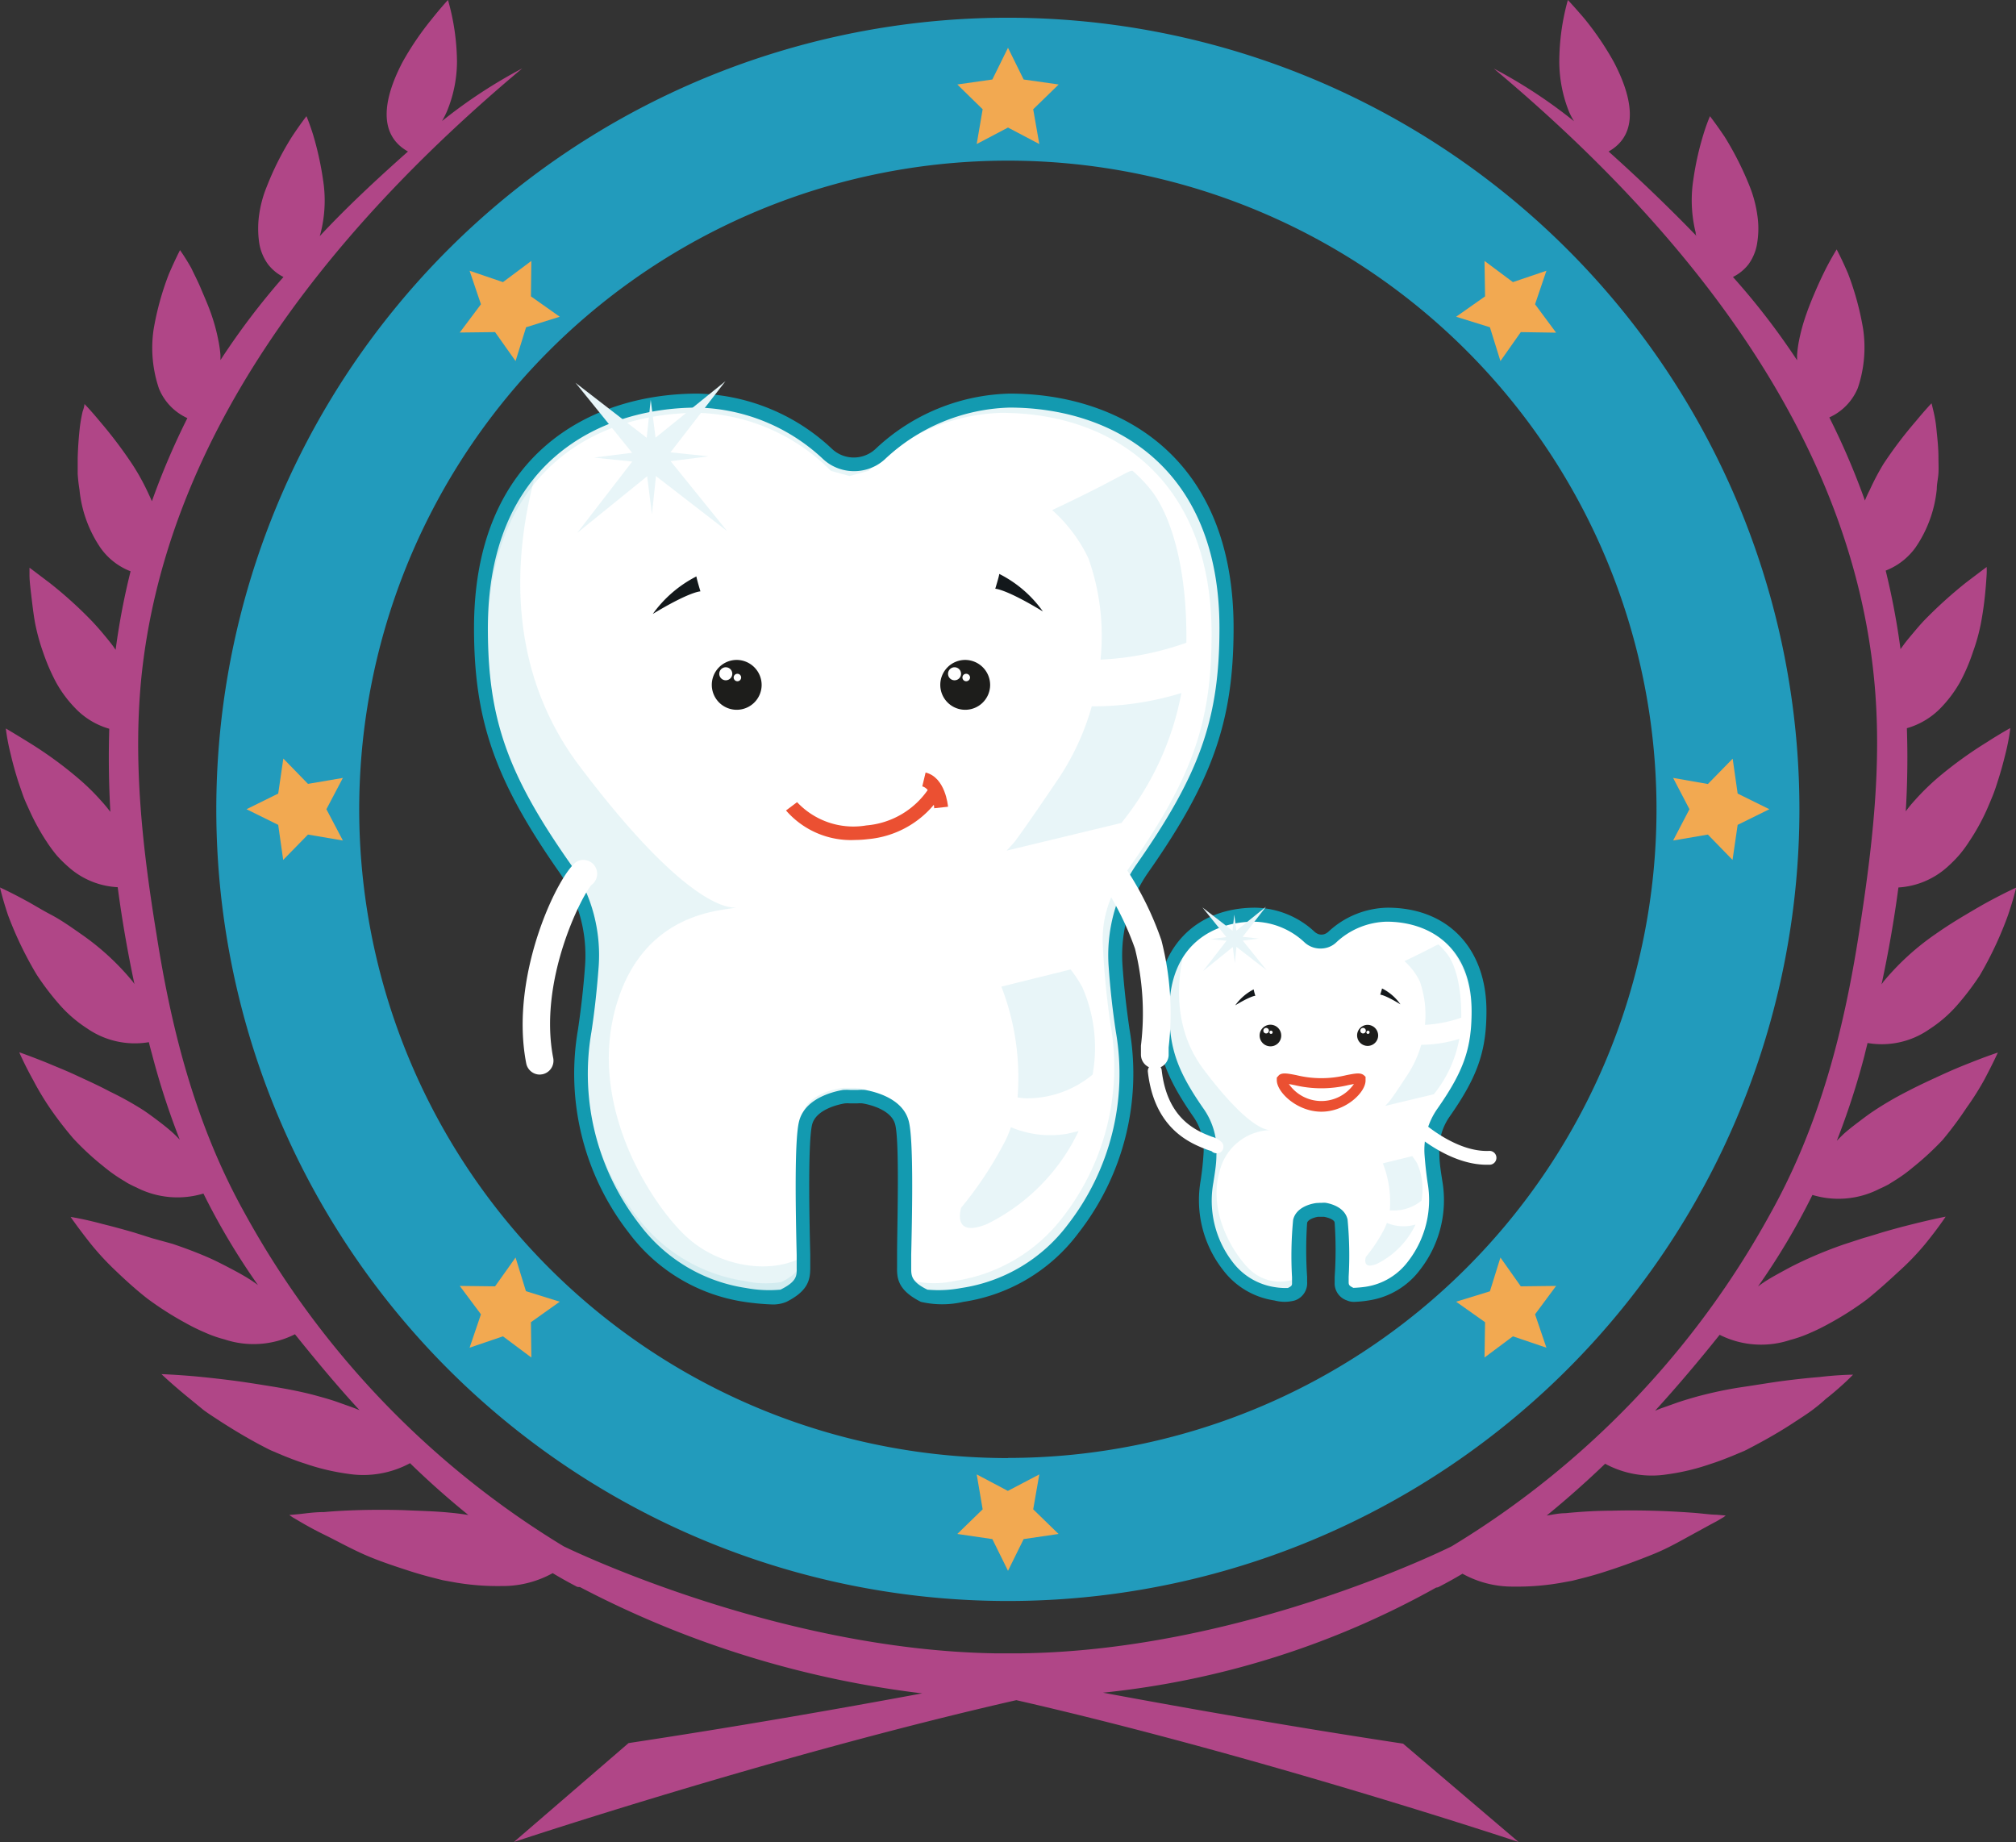 <svg xmlns="http://www.w3.org/2000/svg" viewBox="0 0 145.58 133"><rect x="0" y="0" width="145.58" height="133" fill="#333333" stroke="none"/><defs><style>.cls-1{fill:#b04687;}.cls-2{fill:#229bbc;}.cls-3{fill:#f2a951;}.cls-4{fill:#fff;}.cls-5{fill:#139ab0;}.cls-6{opacity:0.1;}.cls-7{fill:#d7d9d8;}.cls-8{fill:#e8f5f8;}.cls-10,.cls-9{fill:none;stroke-linecap:round;stroke-width:3px;}.cls-9{stroke:#fff;stroke-linejoin:round;}.cls-10{stroke:#e4eaea;stroke-miterlimit:10;}.cls-11{fill:#13181b;}.cls-12{fill:#1d1d1b;}.cls-13{fill:#eb5032;}</style></defs><title>Преимущество 5</title><g id="Слой_3" data-name="Слой 3"><path class="cls-1" d="M134.86,75.31a6,6,0,0,0,4.47-1,9.49,9.49,0,0,0,2-1.73,19.47,19.47,0,0,0,1.64-2.16A26.18,26.18,0,0,0,145,66.09c.41-1.2.59-2,.59-2s-.75.34-1.83.92c-.55.29-1.16.65-1.85,1.06s-1.41.86-2.12,1.36A18.53,18.53,0,0,0,136,70.89l-.13.19c.5-2.32.91-4.67,1.22-7a5.81,5.81,0,0,0,3.51-1.46,10,10,0,0,0,.86-.86,9,9,0,0,0,.74-1,15.43,15.43,0,0,0,1.22-2.18c.17-.38.33-.76.48-1.13s.26-.72.37-1.07c.23-.7.4-1.35.54-1.92a15.06,15.06,0,0,0,.36-1.89s-.67.36-1.66,1A29.4,29.4,0,0,0,140,56.1a17.46,17.46,0,0,0-1.74,1.7,9.46,9.46,0,0,0-.64.78q.18-3,.08-6a5.49,5.49,0,0,0,2.47-1.49,9.08,9.08,0,0,0,1.37-1.84,13.5,13.5,0,0,0,.93-2.17,13.65,13.65,0,0,0,.6-2.2c.13-.72.22-1.39.28-2s.09-1.07.11-1.4a4.64,4.64,0,0,0,0-.54l-.4.3-1.07.81a32.27,32.27,0,0,0-3.07,2.78c-.26.28-.51.57-.76.87s-.51.6-.73.91l-.19.26a52.87,52.87,0,0,0-1.07-5.67,4.79,4.79,0,0,0,2.17-1.69,9,9,0,0,0,1.52-4.2c0-.39.1-.77.12-1.15s0-.75,0-1.12c0-.72-.08-1.4-.14-2a9.26,9.26,0,0,0-.23-1.39c-.08-.34-.13-.53-.13-.53s-.47.49-1.12,1.28a30.22,30.22,0,0,0-2.35,3.1,17.59,17.59,0,0,0-1,1.9,8.11,8.11,0,0,0-.34.74,53.13,53.13,0,0,0-2.57-6,4,4,0,0,0,2.06-2.13,9.16,9.16,0,0,0,.38-4.26,20.75,20.75,0,0,0-1.09-4c-.45-1.05-.82-1.74-.82-1.74s-.33.52-.77,1.37c-.21.42-.45.92-.69,1.47s-.5,1.17-.72,1.8a13.73,13.73,0,0,0-.55,2,8.72,8.72,0,0,0-.13,1l0,.36A51.39,51.39,0,0,0,125.14,20a3.28,3.28,0,0,0,1.12-.91,3.53,3.53,0,0,0,.64-1.61,6.43,6.43,0,0,0,0-1.95,8.92,8.92,0,0,0-.55-2.07,22.76,22.76,0,0,0-1.8-3.57c-.61-.91-1.07-1.5-1.07-1.5A13.37,13.37,0,0,0,123,9.73a21.28,21.28,0,0,0-.72,3.24,9.69,9.69,0,0,0,.17,3.83c0,.08,0,.17.08.26-1.94-2-4-4-6.37-6.12,2.29-1.29,1.67-4,.38-6.46a21.32,21.32,0,0,0-2.13-3.14C113.71.52,113.22,0,113.22,0a16.67,16.67,0,0,0-.62,4.47,9.84,9.84,0,0,0,.7,3.59,5.64,5.64,0,0,0,.36.69h0a35.91,35.91,0,0,0-5.79-3.8C122.5,17.2,133.67,32,135.33,49c.61,6.17-.14,12.33-1.1,18.45-1.08,6.91-2.82,13.8-6.4,20.2a64.11,64.11,0,0,1-23,24s-15.07,7.56-31.22,7.73H71.92c-16-.24-31.22-7.73-31.22-7.73a64.33,64.33,0,0,1-23-24c-3.58-6.4-5.32-13.29-6.4-20.2-1-6.12-1.7-12.28-1.1-18.45C11.91,32,23.08,17.19,37.71,4.94a36.38,36.38,0,0,0-5.79,3.8h0a6.38,6.38,0,0,0,.35-.69A9.44,9.44,0,0,0,33,4.47,16.67,16.67,0,0,0,32.35,0s-.49.52-1.14,1.34a21.32,21.32,0,0,0-2.14,3.14c-1.29,2.46-1.9,5.17.39,6.46C27.14,13,25,15,23.09,17.05l.07-.25A9.51,9.51,0,0,0,23.33,13a22.7,22.7,0,0,0-.71-3.24c-.26-.84-.49-1.37-.49-1.37s-.46.59-1.06,1.5a21.16,21.16,0,0,0-1.8,3.57,8.47,8.47,0,0,0-.56,2.07,7.14,7.14,0,0,0,0,1.95,3.54,3.54,0,0,0,.65,1.61,3.24,3.24,0,0,0,1.11.91A52.44,52.44,0,0,0,15.92,26c0-.13,0-.25,0-.36a8.75,8.75,0,0,0-.14-1,13.69,13.69,0,0,0-.54-2c-.22-.63-.5-1.25-.73-1.8s-.47-1-.69-1.47A15.71,15.71,0,0,0,13,18.06s-.36.69-.81,1.74a20.52,20.52,0,0,0-1.1,4,9.15,9.15,0,0,0,.39,4.26,4,4,0,0,0,2.05,2.13,53.13,53.13,0,0,0-2.56,6c-.11-.25-.22-.49-.34-.74a16.11,16.11,0,0,0-1.06-1.9,31.81,31.81,0,0,0-2.34-3.1c-.65-.79-1.13-1.28-1.13-1.28s0,.19-.13.53a10.76,10.76,0,0,0-.23,1.39c-.06.58-.11,1.26-.13,2,0,.37,0,.74,0,1.12a11.57,11.57,0,0,0,.13,1.15,9,9,0,0,0,1.52,4.2,4.74,4.74,0,0,0,2.17,1.69,50.55,50.55,0,0,0-1.08,5.67l-.18-.26c-.23-.31-.48-.61-.73-.91s-.51-.59-.77-.87a30,30,0,0,0-3.07-2.78l-1.07-.81-.4-.3s0,.2,0,.54.05.82.12,1.39.14,1.25.27,2a14.76,14.76,0,0,0,.6,2.2,14.5,14.5,0,0,0,.94,2.17,8.73,8.73,0,0,0,1.37,1.84,5.46,5.46,0,0,0,2.46,1.49q-.09,3,.08,6c-.2-.26-.41-.52-.64-.77a16.44,16.44,0,0,0-1.74-1.7,28.62,28.62,0,0,0-3.52-2.55c-1-.62-1.65-1-1.65-1a15.06,15.06,0,0,0,.36,1.89c.13.57.31,1.22.53,1.92.12.35.24.71.37,1.07s.32.75.49,1.13a16,16,0,0,0,1.21,2.18,10.47,10.47,0,0,0,.74,1,9.92,9.92,0,0,0,.87.85A5.76,5.76,0,0,0,8.5,64.06c.31,2.35.72,4.7,1.21,7a2.14,2.14,0,0,0-.13-.19,18.27,18.27,0,0,0-3.79-3.47c-.71-.5-1.43-1-2.12-1.36S2.37,65.29,1.82,65C.74,64.41,0,64.08,0,64.08s.18.81.58,2a26.31,26.31,0,0,0,2.06,4.28,19.17,19.17,0,0,0,1.64,2.16,9.44,9.44,0,0,0,2,1.73,6.05,6.05,0,0,0,4.47,1c.07.3.15.59.23.88a54.72,54.72,0,0,0,2,6.16c-.15-.16-.3-.31-.46-.46-.33-.3-.68-.58-1.05-.86s-.73-.55-1.12-.81A23.38,23.38,0,0,0,7.9,78.8c-.82-.44-1.68-.82-2.43-1.17S4,77,3.39,76.74c-1.22-.49-2-.76-2-.76s.35.83,1,2A20.41,20.41,0,0,0,3.6,80a25.61,25.61,0,0,0,1.7,2.21,19.67,19.67,0,0,0,2.16,2,11.46,11.46,0,0,0,1.16.85l.6.37c.21.11.42.22.63.31a6.49,6.49,0,0,0,4.84.44,49.86,49.86,0,0,0,3.94,6.61q-.36-.27-.75-.51c-.41-.25-.85-.49-1.29-.72s-.87-.45-1.32-.66c-.91-.41-1.87-.77-2.82-1.09L11,89.41,9.7,89c-.85-.25-1.65-.46-2.33-.63C6,88,5.1,87.87,5.1,87.87s.56.82,1.5,2a19.83,19.83,0,0,0,1.78,1.91c.7.67,1.47,1.37,2.28,2a23.27,23.27,0,0,0,2.73,1.74,14,14,0,0,0,1.4.69,8.86,8.86,0,0,0,1.42.5,6.64,6.64,0,0,0,5.09-.37c1.47,1.83,3,3.68,4.66,5.48l-.2-.08c-.24-.1-.48-.18-.73-.27l-.73-.26c-.49-.17-1-.31-1.51-.45-1-.27-2.1-.48-3.15-.65s-2.05-.33-3-.45-1.8-.21-2.54-.28c-1.48-.13-2.44-.16-2.44-.16s.78.75,2.05,1.78l1,.82c.38.28.81.55,1.25.84.89.57,1.85,1.15,2.85,1.68.26.13.5.27.77.39l.8.34c.54.22,1.08.43,1.62.6a16.28,16.28,0,0,0,3.15.75,7.11,7.11,0,0,0,4.46-.77q2,1.95,4.21,3.74c-.44-.07-.89-.13-1.35-.17-1.1-.11-2.27-.13-3.33-.18-2.15-.06-4.22,0-5.74.14-.77,0-1.4.11-1.84.15l-.67.06.17.12c.11.08.29.17.5.3.44.26,1.07.62,1.85,1s1.68.88,2.68,1.34,2.15.85,3.29,1.22c.57.19,1.16.36,1.73.51l.87.22.88.16a18.21,18.21,0,0,0,3.37.26,7.45,7.45,0,0,0,3.68-.93c.55.33,1.1.64,1.66.93a.43.43,0,0,0,.3.07,71.63,71.63,0,0,0,24.72,7.68c-6.19,1.15-13.47,2.42-21.2,3.59L37.11,133s18.77-6.25,36.28-10.24c17.51,4,36.27,10.24,36.27,10.24l-8.34-7.1c-7.92-1.2-15.37-2.51-21.67-3.68a62.34,62.34,0,0,0,24.06-7.59.46.46,0,0,0,.23-.07c.56-.29,1.12-.6,1.67-.93a7.41,7.41,0,0,0,3.67.93,18.21,18.21,0,0,0,3.37-.26l.88-.16.87-.22c.58-.15,1.16-.32,1.73-.51,1.14-.37,2.27-.79,3.3-1.21s1.91-.93,2.68-1.35,1.4-.77,1.84-1l.51-.3.16-.12-.67-.06c-.44,0-1.07-.1-1.83-.15-1.53-.11-3.59-.2-5.75-.14-1.06,0-2.22.07-3.33.18-.45,0-.9.1-1.35.17q2.19-1.79,4.22-3.74a7.07,7.07,0,0,0,4.45.77,16.11,16.11,0,0,0,3.15-.75c.54-.17,1.08-.38,1.62-.6l.81-.34c.26-.12.51-.26.76-.39,1-.53,2-1.11,2.86-1.68.44-.29.87-.56,1.25-.84s.72-.56,1-.82c1.27-1,2-1.78,2-1.78s-1,0-2.43.17c-.75.06-1.61.15-2.54.27s-1.91.29-3,.45-2.11.38-3.15.65q-.77.21-1.5.45l-.73.26c-.25.09-.5.17-.74.27l-.2.08c1.64-1.8,3.2-3.65,4.66-5.48a6.66,6.66,0,0,0,5.1.37,9.22,9.22,0,0,0,1.42-.5,15.1,15.1,0,0,0,1.4-.69,22.36,22.36,0,0,0,2.72-1.74c.82-.66,1.59-1.36,2.28-2A18.63,18.63,0,0,0,139,89.85c.95-1.16,1.5-2,1.5-2s-.9.17-2.26.51c-.69.17-1.49.38-2.34.63-.42.13-.86.27-1.33.4l-1.41.46A30.09,30.09,0,0,0,130.3,91c-.45.21-.9.43-1.32.66s-.87.47-1.28.72a8.21,8.21,0,0,0-.75.51,49.78,49.78,0,0,0,3.93-6.61,6.48,6.48,0,0,0,4.84-.44c.21-.09.43-.2.64-.31l.59-.37a10.44,10.44,0,0,0,1.16-.85,20.71,20.71,0,0,0,2.17-2A25.61,25.61,0,0,0,142,80a20.17,20.17,0,0,0,1.27-2c.64-1.2,1-2,1-2s-.83.27-2.05.76c-.62.24-1.33.54-2.09.89s-1.61.74-2.43,1.17a24.47,24.47,0,0,0-2.43,1.42c-.39.26-.74.53-1.11.81s-.73.56-1.06.86c-.15.15-.31.3-.46.46a54.78,54.78,0,0,0,2-6.16C134.71,75.9,134.79,75.61,134.86,75.31Z"/><path class="cls-2" d="M72.79,1.28a57.16,57.16,0,1,0,57.15,57.15A57.16,57.16,0,0,0,72.79,1.28Zm0,104a46.84,46.84,0,1,1,46.83-46.84A46.84,46.84,0,0,1,72.79,105.27Z"/><polygon class="cls-3" points="72.79 3.45 71.66 5.74 69.13 6.1 70.96 7.89 70.53 10.4 72.79 9.21 75.05 10.4 74.61 7.89 76.45 6.1 73.92 5.74 72.79 3.45"/><polygon class="cls-3" points="111.67 19.55 109.25 20.37 107.2 18.84 107.24 21.4 105.15 22.87 107.59 23.63 108.35 26.07 109.82 23.98 112.37 24.02 110.85 21.97 111.67 19.55"/><polygon class="cls-3" points="127.77 58.43 125.48 57.3 125.12 54.78 123.33 56.61 120.82 56.17 122 58.43 120.82 60.69 123.33 60.26 125.11 62.09 125.48 59.56 127.77 58.43"/><polygon class="cls-3" points="111.67 97.31 110.85 94.9 112.37 92.85 109.82 92.88 108.35 90.8 107.59 93.24 105.15 93.99 107.24 95.47 107.2 98.02 109.25 96.49 111.67 97.31"/><polygon class="cls-3" points="72.79 113.42 73.92 111.13 76.44 110.76 74.61 108.98 75.05 106.46 72.78 107.65 70.53 106.46 70.96 108.98 69.13 110.76 71.66 111.13 72.79 113.42"/><polygon class="cls-3" points="33.91 97.31 36.32 96.49 38.37 98.02 38.34 95.47 40.42 93.99 37.98 93.23 37.23 90.8 35.75 92.88 33.2 92.85 34.73 94.9 33.91 97.31"/><polygon class="cls-3" points="17.8 58.43 20.09 59.56 20.45 62.09 22.24 60.26 24.76 60.69 23.57 58.43 24.76 56.17 22.24 56.6 20.46 54.77 20.09 57.3 17.8 58.43"/><polygon class="cls-3" points="33.91 19.55 34.73 21.97 33.2 24.01 35.75 23.98 37.23 26.07 37.99 23.63 40.42 22.87 38.34 21.4 38.37 18.84 36.32 20.37 33.91 19.55"/></g><g id="Слой_4" data-name="Слой 4"><path class="cls-4" d="M95.46,87.36h.19c.29,0,1,.24,1.17.82a38.49,38.49,0,0,1,.06,4.36c0,.27-.06.58.61.92a3.21,3.21,0,0,0,1.18,0,5.17,5.17,0,0,0,3.39-2,7.63,7.63,0,0,0,1.51-6.06c-.11-.79-.17-1.45-.21-2a4.6,4.6,0,0,1,.82-3c2-2.9,2.58-4.64,2.58-7.36,0-4.72-3-7-6.64-7a6.07,6.07,0,0,0-4,1.64,1.18,1.18,0,0,1-.49.27h0A1.12,1.12,0,0,1,95,68h0a1.18,1.18,0,0,1-.49-.27,6.05,6.05,0,0,0-4-1.64c-3.66,0-6.64,2.25-6.64,7,0,2.72.55,4.46,2.58,7.36a4.6,4.6,0,0,1,.82,3c0,.52-.1,1.18-.21,2a7.71,7.71,0,0,0,1.51,6.06,5.17,5.17,0,0,0,3.39,2,3.21,3.21,0,0,0,1.18,0c.67-.34.61-.65.61-.92a38.49,38.49,0,0,1,.06-4.36c.13-.58.88-.77,1.17-.82h.42Z"/><path class="cls-5" d="M97.82,94a1.23,1.23,0,0,1-.55-.1,1.3,1.3,0,0,1-.89-1.31v-.4a28.61,28.61,0,0,0,0-3.89c0-.22-.43-.38-.77-.44h-.44c-.35.06-.73.22-.78.44a28.61,28.61,0,0,0,0,3.89v.35a1.32,1.32,0,0,1-.89,1.36,2.81,2.81,0,0,1-1.47,0,5.68,5.68,0,0,1-3.72-2.21,8.18,8.18,0,0,1-1.61-6.44c.1-.65.17-1.29.21-1.94a4.14,4.14,0,0,0-.73-2.67c-2-2.88-2.67-4.73-2.67-7.64,0-4.54,2.81-7.46,7.14-7.46a6.43,6.43,0,0,1,4.3,1.76.92.92,0,0,0,.29.16.77.77,0,0,0,.37,0,.92.92,0,0,0,.29-.16,6.43,6.43,0,0,1,4.3-1.76c4.34,0,7.14,2.92,7.14,7.46,0,2.91-.65,4.76-2.67,7.64a4.14,4.14,0,0,0-.73,2.67c0,.65.11,1.28.21,1.94a8.18,8.18,0,0,1-1.61,6.44,5.68,5.68,0,0,1-3.72,2.21A7.45,7.45,0,0,1,97.82,94Zm-2.58-7.15h.22a1.32,1.32,0,0,1,.28,0c.4.07,1.37.33,1.57,1.2a27.23,27.23,0,0,1,.08,4.14v.33c0,.24,0,.3.34.47a8.11,8.11,0,0,0,.89-.08,4.69,4.69,0,0,0,3.06-1.83,7.25,7.25,0,0,0,1.41-5.69c-.1-.68-.17-1.33-.22-2a5.17,5.17,0,0,1,.91-3.31c1.91-2.72,2.49-4.37,2.49-7.07,0-4.77-3.17-6.46-6.14-6.46a5.51,5.51,0,0,0-3.64,1.5,1.59,1.59,0,0,1-.68.38,1.76,1.76,0,0,1-.91,0,1.68,1.68,0,0,1-.68-.37,5.48,5.48,0,0,0-3.64-1.51c-3,0-6.14,1.69-6.14,6.46,0,2.7.59,4.35,2.49,7.07a5.17,5.17,0,0,1,.91,3.31c0,.68-.12,1.34-.22,2A7.25,7.25,0,0,0,89,91.11a4.69,4.69,0,0,0,3.07,1.83A4.9,4.9,0,0,0,93,93c.31-.15.3-.21.3-.39v-.39a27.23,27.23,0,0,1,.08-4.14c.2-.87,1.17-1.13,1.57-1.2A1.37,1.37,0,0,1,95.24,86.86Z"/><g class="cls-6"><path class="cls-5" d="M90.26,91.68c-1-.93-3.11-4-2.18-7.14a3.89,3.89,0,0,1,3.66-2.94c-.31,0-1.65-.18-4.77-4.31C84.44,74,85.08,70.07,85.7,68A7.12,7.12,0,0,0,84,73c0,2.82.59,4.59,2.8,7.68a3.42,3.42,0,0,1,.63,2.17c0,.59-.09,1.41-.25,2.47a7.73,7.73,0,0,0,1.51,6.07,5.25,5.25,0,0,0,3.39,2,3.18,3.18,0,0,0,1.18,0c.67-.33.61-.64.61-.92V92.2A3.18,3.18,0,0,1,90.26,91.68Z"/></g><path class="cls-7" d="M91.74,81.6h0Z"/><g class="cls-6"><path class="cls-5" d="M106.83,73c0-4.71-3-7-6.64-7A6.15,6.15,0,0,0,96,67.87l-.59.16-.59-.16A6.15,6.15,0,0,0,90.65,66C87,66,84,68.29,84,73c0,2.82.59,4.59,2.8,7.68a3.42,3.42,0,0,1,.63,2.17c0,.59-.09,1.41-.25,2.47a7.73,7.73,0,0,0,1.51,6.07,5.25,5.25,0,0,0,3.39,2,3.18,3.18,0,0,0,1.18,0c.67-.33.61-.64.61-.92a38.29,38.29,0,0,1,.06-4.35c.17-.73,1.28-.84,1.28-.84h.4a2.25,2.25,0,0,1,.93.34,1.76,1.76,0,0,0-1.14-.56H95s-1.08.11-1.24.81a36,36,0,0,0-.06,4.22c0,.27.06.57-.59.89A3,3,0,0,1,92,93a5.06,5.06,0,0,1-3.29-2,7.47,7.47,0,0,1-1.46-5.88c.15-1,.21-1.83.24-2.41a3.28,3.28,0,0,0-.61-2.1c-2.15-3-2.72-4.71-2.72-7.45,0-4.57,2.88-6.75,6.44-6.75a6,6,0,0,1,4.06,1.77l.57.16.58-.16a6,6,0,0,1,4-1.77c3.56,0,6.44,2.18,6.44,6.75,0,2.74-.57,4.46-2.71,7.45a3.28,3.28,0,0,0-.61,2.1,22.61,22.61,0,0,0,.24,2.41A7.47,7.47,0,0,1,101.74,91a5.06,5.06,0,0,1-3.29,2,3,3,0,0,1-1.14,0,1.44,1.44,0,0,1-.34-.21c0,.19.16.4.6.62a3.18,3.18,0,0,0,1.18,0,5.25,5.25,0,0,0,3.39-2,7.73,7.73,0,0,0,1.51-6.07,24.54,24.54,0,0,1-.25-2.47,3.42,3.42,0,0,1,.63-2.17C106.24,77.59,106.83,75.82,106.83,73Z"/></g><path class="cls-8" d="M104.43,68.79a4.62,4.62,0,0,0-.55-.59c-.12,0-.46.25-2.46,1.2a4.7,4.7,0,0,1,1.11,1.47A7.3,7.3,0,0,1,102.9,74a9.38,9.38,0,0,0,2.62-.52C105.55,71,105,69.45,104.43,68.79Z"/><path class="cls-8" d="M102.63,75.44a7.92,7.92,0,0,1-1.08,2.3c-.65,1-1,1.51-1.26,1.83l-.26.28,3.51-.84a8.88,8.88,0,0,0,1.84-4A9.48,9.48,0,0,1,102.63,75.44Z"/><path class="cls-8" d="M100.15,88.3a4,4,0,0,1-.25.56,11.32,11.32,0,0,1-1.27,1.9s-.32.95.79.5a6.09,6.09,0,0,0,2.8-2.84l-.35.08A3.09,3.09,0,0,1,100.15,88.3Z"/><path class="cls-8" d="M102.65,86.69a4.61,4.61,0,0,0-.31-2.68,4.45,4.45,0,0,0-.36-.53L99.86,84a7.64,7.64,0,0,1,.5,3.4l.19,0A3.11,3.11,0,0,0,102.65,86.69Z"/><path class="cls-9" d="M109,77.44"/><path class="cls-9" d="M103.08,81.25"/><path class="cls-10" d="M87.09,80.54"/><polygon class="cls-8" points="91.42 65.47 89.63 67.78 91.47 70.06 89.16 68.27 86.88 70.11 88.67 67.8 86.83 65.52 89.14 67.31 91.42 65.47"/><polygon class="cls-8" points="89.17 69.54 88.97 67.97 87.4 67.81 88.96 67.61 89.13 66.04 89.33 67.6 90.9 67.77 89.33 67.97 89.17 69.54"/><path class="cls-11" d="M99.67,71.82s.32,0,1.46.7a3.59,3.59,0,0,0-1.33-1.15C99.79,71.44,99.67,71.82,99.67,71.82Z"/><path class="cls-11" d="M90.65,71.9s-.31,0-1.45.69a3.68,3.68,0,0,1,1.33-1.15A4.22,4.22,0,0,0,90.65,71.9Z"/><path class="cls-12" d="M92.52,74.78a.77.77,0,0,1-.76.77.78.78,0,1,1,.76-.77Z"/><path class="cls-4" d="M91.63,74.42a.2.2,0,1,1-.2-.2A.2.2,0,0,1,91.63,74.42Z"/><path class="cls-4" d="M91.9,74.54a.11.11,0,0,1-.12.11.11.11,0,0,1-.11-.11.11.11,0,0,1,.11-.12A.12.12,0,0,1,91.9,74.54Z"/><path class="cls-12" d="M99.52,74.78a.76.76,0,1,1-.76-.78A.77.77,0,0,1,99.52,74.78Z"/><path class="cls-4" d="M98.63,74.42a.2.2,0,1,1-.2-.2A.2.2,0,0,1,98.63,74.42Z"/><path class="cls-4" d="M98.9,74.54a.11.11,0,0,1-.11.11.11.11,0,0,1-.12-.11.12.12,0,0,1,.12-.12A.11.11,0,0,1,98.9,74.54Z"/><path class="cls-4" d="M87.84,83.27a.5.5,0,0,1-.35-.15L87.13,83c-1.13-.44-3.77-1.46-4.24-5.61a.5.5,0,0,1,1-.11c.4,3.55,2.56,4.39,3.6,4.79a1.69,1.69,0,0,1,.74.41.5.5,0,0,1-.06.7A.52.52,0,0,1,87.84,83.27Z"/><path class="cls-4" d="M107.35,84.1c-2.79,0-5.36-2.38-5.47-2.49a.5.5,0,0,1,.68-.73s2.51,2.35,5,2.22a.5.5,0,1,1,0,1Z"/><path class="cls-4" d="M98.27,78c0,.65-1.28,1.9-2.85,1.9s-2.85-1.25-2.85-1.9c0-.33,1.43.23,2.85.23S98.27,77.66,98.27,78Z"/><path class="cls-13" d="M95.42,80.27c-1.75,0-3.22-1.4-3.22-2.28v-.18l.16-.18c.24-.19.58-.13,1.25,0a7.56,7.56,0,0,0,3.62,0c.67-.13,1-.19,1.25,0l.13.12,0,.24C98.64,78.87,97.17,80.27,95.42,80.27Zm-2.35-2a2.86,2.86,0,0,0,4.7,0l-.41.08a8.3,8.3,0,0,1-3.88,0Z"/></g><g id="Слой_2" data-name="Слой 2"><path class="cls-4" d="M61.91,79.17a3.71,3.71,0,0,1,.47,0c.67.12,2.45.56,2.76,1.94.4,1.71.14,9.61.14,10.27s-.14,1.38,1.44,2.17a7.64,7.64,0,0,0,2.79-.08,12.28,12.28,0,0,0,8-4.77,18.16,18.16,0,0,0,3.56-14.3c-.28-1.87-.42-3.41-.51-4.66a10.87,10.87,0,0,1,1.94-7c4.79-6.83,6.08-10.95,6.08-17.37,0-11.12-7-16.42-15.66-16.42a14.23,14.23,0,0,0-9.37,3.86,3,3,0,0,1-1.14.63h0a2.77,2.77,0,0,1-1.51,0h0a3,3,0,0,1-1.14-.63,14.25,14.25,0,0,0-9.37-3.86c-8.65,0-15.66,5.3-15.66,16.42,0,6.42,1.29,10.54,6.08,17.37a11,11,0,0,1,1.94,7c-.09,1.25-.24,2.79-.51,4.66a18.16,18.16,0,0,0,3.56,14.3,12.28,12.28,0,0,0,8,4.77,7.64,7.64,0,0,0,2.79.08c1.57-.79,1.44-1.51,1.44-2.17s-.26-8.56.13-10.27c.32-1.38,2.1-1.82,2.77-1.94l.46,0Z"/><path class="cls-5" d="M55.81,94.19A17.67,17.67,0,0,1,53.75,94a12.75,12.75,0,0,1-8.35-5,18.69,18.69,0,0,1-3.66-14.68c.23-1.56.4-3.07.51-4.62A10.47,10.47,0,0,0,40.4,63c-4.67-6.67-6.17-11-6.17-17.66,0-12.48,8.35-16.92,16.16-16.92a14.62,14.62,0,0,1,9.7,4,2.3,2.3,0,0,0,3.13,0,14.6,14.6,0,0,1,9.7-4c7.81,0,16.16,4.44,16.16,16.92,0,6.7-1.5,11-6.17,17.66a10.47,10.47,0,0,0-1.85,6.73c.11,1.55.28,3.06.51,4.62A18.7,18.7,0,0,1,77.9,89a12.71,12.71,0,0,1-8.33,5,6.78,6.78,0,0,1-3.07,0c-1.61-.81-1.74-1.64-1.72-2.49v-.13c0-.11,0-.39,0-.81,0-2,.19-8-.13-9.35-.26-1.1-1.88-1.47-2.37-1.55a2.34,2.34,0,0,0-.38,0h-.52a2.31,2.31,0,0,0-.37,0c-.49.08-2.11.45-2.37,1.55-.32,1.38-.18,7.38-.13,9.35,0,.42,0,.7,0,.81v.13c0,.85-.11,1.68-1.72,2.49A2.49,2.49,0,0,1,55.81,94.19ZM50.39,29.43c-7.33,0-15.16,4.18-15.16,15.92,0,6.54,1.4,10.54,6,17.08a11.53,11.53,0,0,1,2,7.38c-.12,1.58-.28,3.12-.52,4.69A17.7,17.7,0,0,0,46.2,88.43,11.77,11.77,0,0,0,53.87,93a9,9,0,0,0,2.49.12c1.19-.59,1.18-1,1.17-1.57v-.15c0-.1,0-.38,0-.79-.09-3.76-.15-8.26.16-9.59.38-1.66,2.34-2.17,3.17-2.32a3.27,3.27,0,0,1,.54,0h.52a3.31,3.31,0,0,1,.55,0c.83.15,2.79.66,3.17,2.32.31,1.33.25,5.83.16,9.59,0,.41,0,.69,0,.79v.15c0,.55,0,1,1.17,1.57A8.87,8.87,0,0,0,69.42,93a11.77,11.77,0,0,0,7.69-4.58A17.74,17.74,0,0,0,80.58,74.5c-.24-1.58-.41-3.11-.52-4.69a11.53,11.53,0,0,1,2-7.38c4.59-6.55,6-10.54,6-17.08,0-11.74-7.83-15.92-15.16-15.92a13.67,13.67,0,0,0-9,3.73,3.24,3.24,0,0,1-1.34.74,3.32,3.32,0,0,1-1.77,0,3.24,3.24,0,0,1-1.34-.74A13.67,13.67,0,0,0,50.39,29.43Z"/><g class="cls-6"><path class="cls-5" d="M49.65,89.37c-2.45-2.19-7.33-9.46-5.13-16.84,2-6.74,7.64-6.76,8.64-7-.75.06-3.92-.43-11.27-10.16-6-7.89-4.45-17.05-3-21.89-2.49,2.71-4,6.6-4,11.76,0,6.65,1.39,10.84,6.61,18.12A8,8,0,0,1,43,68.52c-.08,1.41-.22,3.34-.59,5.85A18.16,18.16,0,0,0,46,88.67a12.3,12.3,0,0,0,8,4.77,7.37,7.37,0,0,0,2.78.08c1.58-.79,1.45-1.51,1.45-2.17,0-.1,0-.37,0-.75C56,92.05,52.15,91.61,49.65,89.37Z"/></g><path class="cls-7" d="M53.16,65.58l.18,0Z"/><g class="cls-6"><path class="cls-5" d="M88.75,45.29c0-11.12-7-16.42-15.66-16.42a14.45,14.45,0,0,0-9.86,4.31l-1.4.39-1.4-.39a14.49,14.49,0,0,0-9.87-4.31c-8.65,0-15.66,5.3-15.66,16.42,0,6.65,1.39,10.84,6.61,18.12A8,8,0,0,1,43,68.52c-.08,1.41-.22,3.34-.59,5.85A18.16,18.16,0,0,0,46,88.67a12.3,12.3,0,0,0,8,4.77,7.37,7.37,0,0,0,2.78.08c1.58-.79,1.45-1.51,1.45-2.17s-.27-8.56.13-10.27,3-2,3-2h.92a5.12,5.12,0,0,1,2.2.8,4.11,4.11,0,0,0-2.68-1.33h-.9s-2.55.25-2.93,1.91-.13,9.32-.13,10,.13,1.34-1.41,2.11a7.11,7.11,0,0,1-2.69-.08A11.94,11.94,0,0,1,46,87.86,17.67,17.67,0,0,1,42.52,74a55.54,55.54,0,0,0,.57-5.68,7.73,7.73,0,0,0-1.44-5c-5.06-7.06-6.41-11.12-6.41-17.57,0-10.8,6.8-15.94,15.2-15.94A14.07,14.07,0,0,1,60,34l1.35.37L62.72,34a14.05,14.05,0,0,1,9.57-4.19c8.39,0,15.2,5.14,15.2,15.94,0,6.45-1.35,10.51-6.42,17.57a7.78,7.78,0,0,0-1.43,5c.07,1.37.2,3.24.56,5.68a17.67,17.67,0,0,1-3.45,13.88A12,12,0,0,1,69,92.48a7.16,7.16,0,0,1-2.7.08,4.66,4.66,0,0,1-.8-.51c.08.46.38,1,1.42,1.47a7.38,7.38,0,0,0,2.78-.08,12.28,12.28,0,0,0,8-4.77,18.16,18.16,0,0,0,3.56-14.3c-.37-2.51-.5-4.44-.58-5.85a8,8,0,0,1,1.48-5.11C87.36,56.13,88.75,51.94,88.75,45.29Z"/></g><path class="cls-8" d="M83.09,35.35A10.5,10.5,0,0,0,81.79,34c-.29-.07-1.08.61-5.81,2.83a11,11,0,0,1,2.62,3.49,16.73,16.73,0,0,1,.87,7.31,21.59,21.59,0,0,0,6.2-1.22C85.74,40.52,84.36,36.92,83.09,35.35Z"/><path class="cls-8" d="M78.84,51a18.35,18.35,0,0,1-2.54,5.42c-1.53,2.26-2.45,3.58-3,4.32-.11.15-.61.68-.61.68l8.29-2a21.14,21.14,0,0,0,4.33-9.38A21.61,21.61,0,0,1,78.84,51Z"/><path class="cls-8" d="M73,81.39a7.49,7.49,0,0,1-.59,1.33,26.85,26.85,0,0,1-3,4.48s-.73,2.24,1.87,1.18a14.37,14.37,0,0,0,6.61-6.71l-.81.19A7.3,7.3,0,0,1,73,81.39Z"/><path class="cls-8" d="M78.9,77.59a10.86,10.86,0,0,0-.75-6.32A9.18,9.18,0,0,0,77.31,70l-5,1.24a18.13,18.13,0,0,1,1.17,8l.45.06A7.4,7.4,0,0,0,78.9,77.59Z"/><path class="cls-9" d="M93.78,55.76"/><path class="cls-9" d="M79.9,64.75"/><path class="cls-10" d="M42.18,63.08"/><polygon class="cls-8" points="52.39 27.52 48.17 32.98 52.51 38.35 47.05 34.13 41.68 38.48 45.9 33.01 41.56 27.64 47.02 31.86 52.39 27.52"/><polygon class="cls-8" points="47.08 37.13 46.61 33.43 42.9 33.04 46.6 32.57 46.99 28.86 47.46 32.56 51.17 32.95 47.47 33.42 47.08 37.13"/><path class="cls-11" d="M71.87,42.51s.74,0,3.44,1.64a8.59,8.59,0,0,0-3.15-2.71C72.15,41.6,71.87,42.51,71.87,42.51Z"/><path class="cls-11" d="M50.58,42.7s-.75,0-3.44,1.63a8.78,8.78,0,0,1,3.15-2.71C50.3,41.78,50.58,42.7,50.58,42.7Z"/><path class="cls-12" d="M55,49.48a1.8,1.8,0,1,1-1.8-1.83A1.81,1.81,0,0,1,55,49.48Z"/><path class="cls-4" d="M52.88,48.65a.47.47,0,1,1-.47-.47A.47.47,0,0,1,52.88,48.65Z"/><path class="cls-4" d="M53.52,48.92a.27.27,0,1,1-.27-.27A.27.27,0,0,1,53.52,48.92Z"/><path class="cls-12" d="M71.5,49.48a1.8,1.8,0,1,1-1.79-1.83A1.81,1.81,0,0,1,71.5,49.48Z"/><path class="cls-4" d="M69.4,48.65a.47.47,0,1,1-.47-.47A.47.47,0,0,1,69.4,48.65Z"/><path class="cls-4" d="M70.05,48.92a.28.28,0,0,1-.28.27.27.27,0,1,1,0-.54A.28.28,0,0,1,70.05,48.92Z"/><path class="cls-13" d="M61.76,60.65a6.21,6.21,0,0,1-5-2.13l.8-.6a5.57,5.57,0,0,0,5,1.68,6,6,0,0,0,4.51-2.67l.88.48a7,7,0,0,1-5.27,3.18A8.06,8.06,0,0,1,61.76,60.65Z"/><path class="cls-13" d="M67.46,58.36c0-.36-.25-1.43-.86-1.58l.24-1c1.43.35,1.61,2.38,1.62,2.47Z"/><path class="cls-4" d="M39,77.59a1,1,0,0,1-1-.81c-1.27-6.53,2.5-14,3.71-14.6a1,1,0,0,1,1,1.72c-.66.72-3.86,6.85-2.76,12.5a1,1,0,0,1-.79,1.17ZM42.63,64h0Z"/><path class="cls-4" d="M83.39,77.15h0a1,1,0,0,1-1-1c0-.16,0-.38,0-.65a19.37,19.37,0,0,0-.43-7,21.39,21.39,0,0,0-3.73-6.58,1,1,0,1,1,1.5-1.32,22.85,22.85,0,0,1,4.14,7.3,21.28,21.28,0,0,1,.52,7.73c0,.24,0,.44,0,.58A1,1,0,0,1,83.39,77.15Z"/></g></svg>